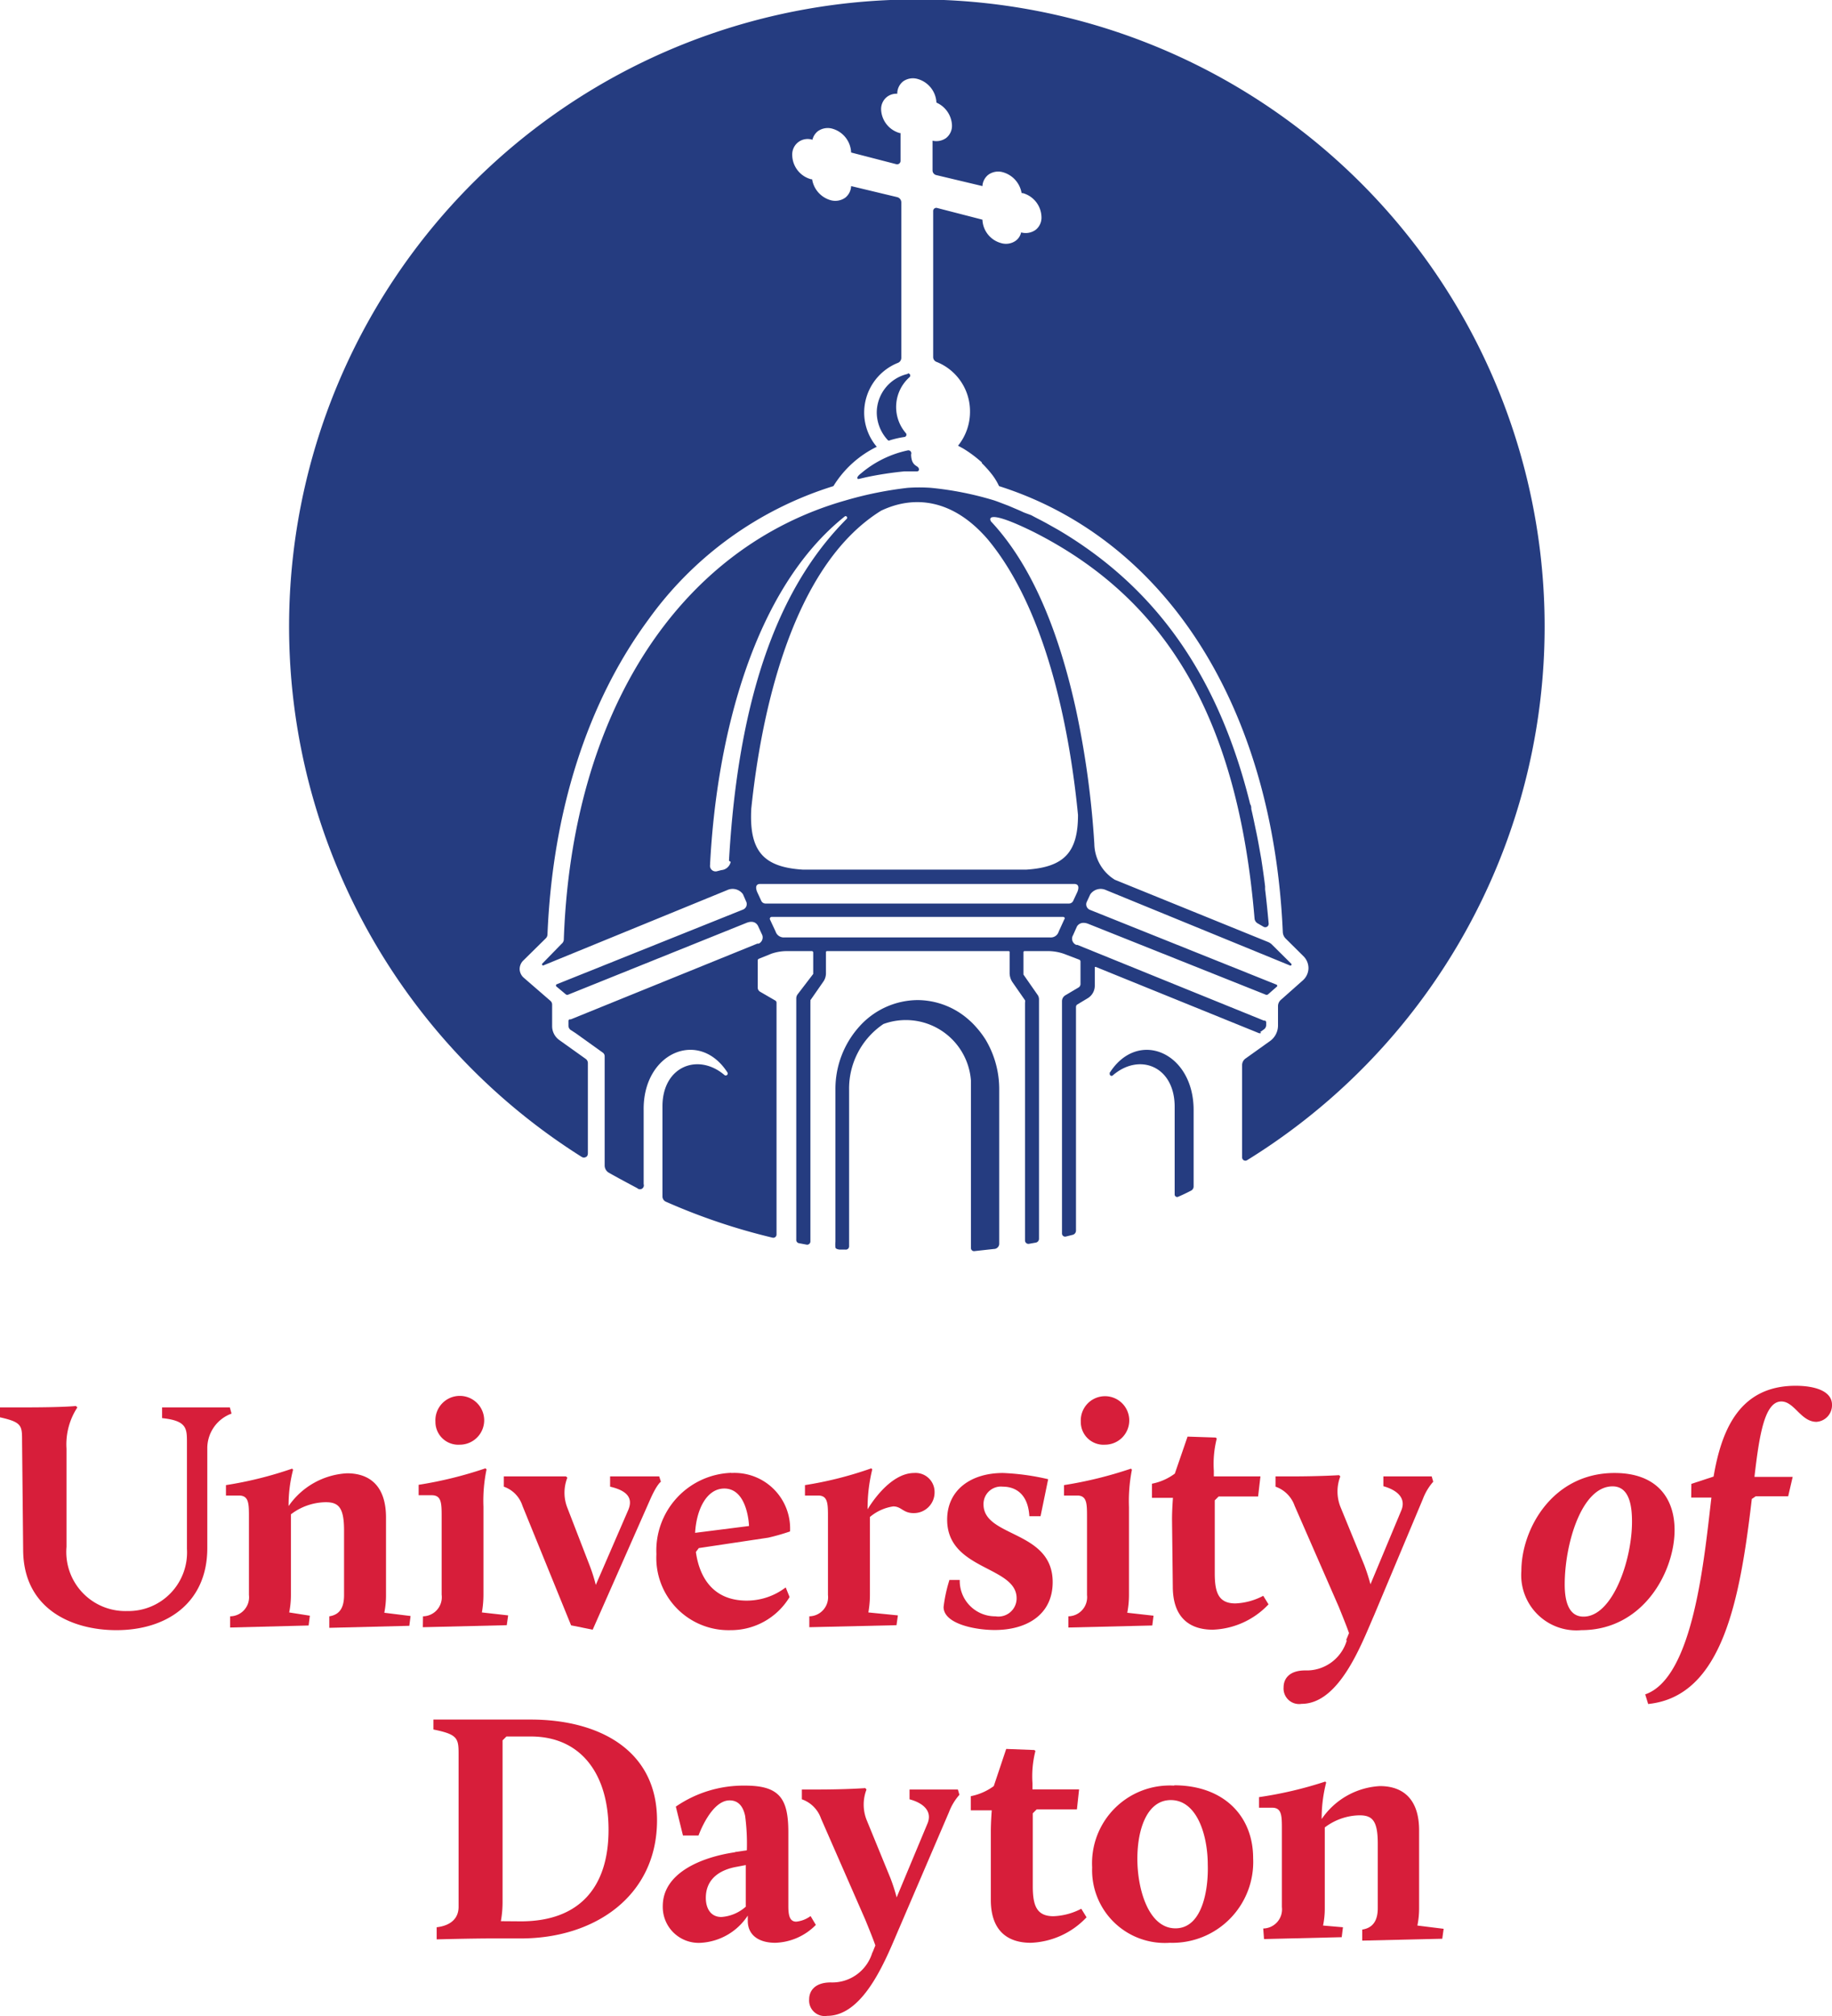 <svg id="Layer_1" data-name="Layer 1" xmlns="http://www.w3.org/2000/svg" xmlns:xlink="http://www.w3.org/1999/xlink" viewBox="0 0 117.89 129.7"><defs><style>.cls-1{fill:none;}.cls-2{clip-path:url(#clip-path);}.cls-3{fill:#253c80;}.cls-4{fill:#d71e3a;}</style><clipPath id="clip-path" transform="translate(-3.58 -4.03)"><rect class="cls-1" x="3.58" y="3.72" width="117.89" height="130.01"/></clipPath></defs><g class="cls-2"><path class="cls-3" d="M62,4a40.33,40.33,0,0,0-21,74.44.27.27,0,0,0,.31,0c.11-.06.1-.25.1-.25V72.41a.33.33,0,0,0-.13-.26l-1.71-1.22a1.1,1.1,0,0,1-.46-.9V68.65a.32.32,0,0,0-.11-.24l-1.72-1.49a.77.77,0,0,1-.26-.54v0h0a.77.77,0,0,1,.23-.56l1.45-1.43a.36.36,0,0,0,.11-.25c.33-7.93,2.57-14.92,6.47-20.22a23.07,23.07,0,0,1,11.93-8.62A6.74,6.74,0,0,1,60,32.77a3.41,3.41,0,0,1-.81-2.2h0v0a3.45,3.45,0,0,1,2.15-3.19.35.35,0,0,0,.24-.33v-10a.35.35,0,0,0-.27-.34L58.35,16a1,1,0,0,1-.37.74,1.1,1.1,0,0,1-.94.17,1.67,1.67,0,0,1-1.2-1.35l-.07,0A1.64,1.64,0,0,1,54.56,14h0v0a1,1,0,0,1,.38-.82,1,1,0,0,1,.92-.16,1,1,0,0,1,.35-.55,1.09,1.09,0,0,1,.94-.16,1.66,1.66,0,0,1,1.2,1.53v0h0l2.9.75a.22.22,0,0,0,.28-.21V12.59h-.05a1.64,1.64,0,0,1-1.2-1.52h0v0a1,1,0,0,1,.38-.81,1,1,0,0,1,.66-.2,1,1,0,0,1,.37-.79,1.09,1.09,0,0,1,.94-.16,1.66,1.66,0,0,1,1.21,1.52v0h0v0a1.67,1.67,0,0,1,1,1.46v0h0a1,1,0,0,1-.38.82,1.08,1.08,0,0,1-.87.17V15a.31.31,0,0,0,.23.29L66.8,16a1,1,0,0,1,.38-.73,1.09,1.09,0,0,1,.94-.16,1.68,1.68,0,0,1,1.2,1.34l.07,0A1.64,1.64,0,0,1,70.6,18h0a1,1,0,0,1-.37.81,1.09,1.09,0,0,1-.94.17.91.91,0,0,1-.34.53,1.09,1.09,0,0,1-.94.16,1.63,1.63,0,0,1-1.21-1.51v0h0l-2.91-.75a.2.2,0,0,0-.26.2V27a.33.33,0,0,0,.22.31A3.42,3.42,0,0,1,66,30.54v0h0a3.46,3.46,0,0,1-.77,2.16l.33.18a7.73,7.73,0,0,1,1,.72l.2.17,0,.05a7.21,7.21,0,0,1,.7.79,4,4,0,0,1,.41.69C78.54,38.69,85.49,49.38,86.13,64a.63.63,0,0,0,.19.41l1.14,1.13a1.08,1.08,0,0,1,.32.79h0v0a1.07,1.07,0,0,1-.37.77L86,68.35a.54.54,0,0,0-.18.4V70a1.23,1.23,0,0,1-.52,1l-1.57,1.12a.52.52,0,0,0-.22.42v5.94a.21.21,0,0,0,.32.18A40.34,40.34,0,0,0,62,4" transform="translate(-3.58 -4.03)"/><path class="cls-3" d="M75,73.07a.12.12,0,0,0,.17.15c1.71-1.5,4-.62,4,2v5.64a.16.16,0,0,0,.23.15c.28-.12.55-.25.82-.39a.3.3,0,0,0,.17-.27V75.43c0-3.73-3.61-5.25-5.42-2.36" transform="translate(-3.58 -4.03)"/><path class="cls-3" d="M62,28.08a2.56,2.56,0,0,0-2,2.49,2.63,2.63,0,0,0,.72,1.78.11.11,0,0,0,.13,0,6.05,6.05,0,0,1,.93-.21.15.15,0,0,0,.09-.25,2.57,2.57,0,0,1,.24-3.6.14.14,0,0,0-.12-.24" transform="translate(-3.58 -4.03)"/><path class="cls-3" d="M58.77,34.84s0,0,.07,0l.47-.11h0a22.46,22.46,0,0,1,2.48-.38h0c.5,0,.67,0,.81,0s.17-.2,0-.31-.38-.23-.39-.78v0h0A.19.19,0,0,0,62,33a6.85,6.85,0,0,0-3,1.47c-.27.21-.26.29-.24.33" transform="translate(-3.58 -4.03)"/><path class="cls-3" d="M67,70.9a6,6,0,0,0-.65-.85,4.31,4.31,0,0,0-.37-.37,5,5,0,0,0-3.36-1.32,5.08,5.08,0,0,0-3.73,1.69,6,6,0,0,0-1.55,4.07V83.9a1.7,1.7,0,0,0,0,.36c0,.06.05.12.26.15l.38,0a.21.21,0,0,0,.24-.21V74.12a5,5,0,0,1,2.21-4.22,4.2,4.2,0,0,1,5.63,3.64V84.31a.2.2,0,0,0,.21.2l1.27-.14a.34.34,0,0,0,.34-.32V74.12A6.21,6.21,0,0,0,67,70.9" transform="translate(-3.58 -4.03)"/><path class="cls-3" d="M84.67,70.42l.25-.18a.34.34,0,0,0,.14-.28v-.17a.12.12,0,0,0-.08-.11l-.07,0-12-4.87h0l-.07,0a.43.43,0,0,1-.21-.62h0l.25-.56h0s.19-.39.74-.17L85,68a.17.17,0,0,0,.17,0l.56-.49a.08.08,0,0,0,0-.14l-12-4.81h0a.38.38,0,0,1-.21-.53h0l.22-.47h0a.81.81,0,0,1,1-.28l11.84,4.85a.07.07,0,0,0,.08-.12l-1.23-1.22a.77.77,0,0,0-.26-.17l-9.85-4A2.77,2.77,0,0,1,74,58.3a58.28,58.28,0,0,0-1.18-8.62c-1.19-5.42-3-9.47-5.47-12.11-.19-.34.14-.61,2.77.69,8.6,4.36,13.12,12.06,14.19,24.85a.4.4,0,0,0,.21.32l.38.22a.22.22,0,0,0,.32-.21c-.07-.75-.14-1.48-.23-2.2l0-.19c-.07-.6-.16-1.2-.25-1.79l-.12-.67c-.07-.39-.14-.77-.22-1.14s-.19-.93-.3-1.38c0-.1,0-.21-.07-.31C82,47.55,78,41.85,71.69,38.12l-.8-.45-.32-.17-.35-.18-.28-.15L69.48,37l-.26-.12-.75-.32h0l-.71-.27h0l0,0,0,0,0,0-.2-.07a20.91,20.91,0,0,0-4.08-.81,10.68,10.68,0,0,0-1.49,0,23.85,23.85,0,0,0-4,.81h0C47.25,39.27,40.37,49.89,39.86,64.49v0a.38.38,0,0,1-.14.25L38.49,66a.07.07,0,0,0,.08.12l11.82-4.84a.82.82,0,0,1,1,.27l.2.46a.38.38,0,0,1-.2.53l-12,4.81a.09.09,0,0,0,0,.14L40,68a.17.17,0,0,0,.17,0l11.43-4.6c.56-.23.73.15.75.17h0l.25.54a.44.44,0,0,1-.2.62l-.09,0-12,4.87-.08,0a.12.12,0,0,0-.07.11V70a.34.34,0,0,0,.14.28l.31.2h0l1.76,1.26a.29.29,0,0,1,.12.23V79a.54.54,0,0,0,.26.46c.6.34,1.22.67,1.84,1A.25.25,0,0,0,45,80.2V75.43c-.05-3.71,3.58-5.24,5.4-2.4a.13.13,0,0,1-.19.16c-1.7-1.46-4-.57-4,2V81a.37.37,0,0,0,.22.33,39.69,39.69,0,0,0,6.85,2.31.21.21,0,0,0,.27-.21V68.53a.16.16,0,0,0-.08-.14l-1-.58a.31.31,0,0,1-.13-.25V65.81a.12.12,0,0,1,.08-.11l.79-.32a3.08,3.08,0,0,1,1-.17h1.61a.09.09,0,0,1,.09.08v1.33s0,0,0,.06L54.9,68a.44.44,0,0,0-.08.25V83.77A.21.21,0,0,0,55,84l.48.09a.21.21,0,0,0,.25-.21V68.49a.56.56,0,0,0,0-.12l.82-1.18a.94.94,0,0,0,.18-.57V65.29a.07.07,0,0,1,.08-.08H68.49a.06.06,0,0,1,.06.06v1.36a1.06,1.06,0,0,0,.19.59l.8,1.15a.3.3,0,0,1,0,.15V83.83a.22.22,0,0,0,.25.21l.45-.08a.25.25,0,0,0,.2-.25V68.3a.5.5,0,0,0-.08-.26l-.92-1.32,0-.11V65.27a.07.07,0,0,1,.07-.06h1.52a3.12,3.12,0,0,1,1,.17h0l1,.38a.13.13,0,0,1,.08.12v1.47a.27.27,0,0,1-.11.19l-.86.51a.44.44,0,0,0-.22.39V83.37a.2.2,0,0,0,.25.2l.44-.11a.28.28,0,0,0,.21-.27V68.8a.19.19,0,0,1,.09-.16l.65-.39a.94.94,0,0,0,.47-.81V66.23s0,0,.07,0l10.45,4.24a.2.2,0,0,0,.19,0m-34.14-11A.67.67,0,0,1,50,60l-.27.07a.36.36,0,0,1-.46-.37c.42-8.38,2.85-17.81,8.67-22.45.09-.07.21.06.13.15-3.58,3.59-6.89,9.78-7.58,22M51.93,56c.59-5.64,2.46-15.47,8.35-19.12,2.1-1,4.6-.78,6.86,1.84,4,4.81,5.35,13,5.81,17.73,0,2.43-.91,3.36-3.33,3.52H55.25c-2.57-.16-3.49-1.21-3.32-4m20.15,7.17-.37.81h0a.53.53,0,0,1-.56.38H54.06a.55.55,0,0,1-.57-.38h0l-.36-.77a.12.12,0,0,1,.11-.17H72a.1.1,0,0,1,.09.14m.3-1H52.83a.3.3,0,0,1-.26-.17l-.26-.56c-.12-.28-.11-.53.19-.53H72.7c.31,0,.32.24.21.51l-.27.58a.3.3,0,0,1-.26.17" transform="translate(-3.58 -4.03)"/><path class="cls-4" d="M5,96.73c0-1,0-1.22-1.46-1.54v-.63H5.12c2.66,0,3.34-.09,3.34-.09l.1.09a4.33,4.33,0,0,0-.7,2.66v6.31a3.8,3.8,0,0,0,3.91,4.13,3.77,3.77,0,0,0,3.84-4V96.84c0-.93,0-1.42-1.6-1.59v-.69h4.36l.11.4a2.37,2.37,0,0,0-1.56,2.26v6.39c0,3.5-2.58,5.28-5.85,5.28-2.85,0-6-1.35-6-5.19Z" transform="translate(-3.58 -4.03)"/><path class="cls-4" d="M18.39,108a1.23,1.23,0,0,0,1.21-1.37v-5c0-.87,0-1.4-.64-1.4h-.84v-.67a24.65,24.65,0,0,0,4.26-1.06l.06.07a9.08,9.08,0,0,0-.29,2.34,4.89,4.89,0,0,1,3.76-2.11c1.45,0,2.51.8,2.51,2.85v5a5.68,5.68,0,0,1-.11,1.12l1.69.21-.08.63-5.15.13V108c.71-.11.95-.61.95-1.37v-4.16c0-1.48-.36-1.81-1.18-1.81a3.76,3.76,0,0,0-2.24.78v5.19a5.68,5.68,0,0,1-.11,1.12l1.33.21-.08.63-5.05.13Z" transform="translate(-3.58 -4.03)"/><path class="cls-4" d="M30.8,108A1.23,1.23,0,0,0,32,106.61v-5c0-.87,0-1.4-.64-1.4h-.84v-.67a25.84,25.84,0,0,0,4.3-1.06l.07.07a9.83,9.83,0,0,0-.2,2.4v5.66a6.6,6.6,0,0,1-.1,1.14l1.69.19-.09.63-5.4.13Zm.8-12.52a1.57,1.57,0,1,1,1.56,1.48,1.47,1.47,0,0,1-1.56-1.48" transform="translate(-3.58 -4.03)"/><path class="cls-4" d="M37.2,100.89A1.92,1.92,0,0,0,36,99.66V99h1C38.84,99,40,99,40,99l.09.08a2.64,2.64,0,0,0,0,1.94l1.43,3.7a10.86,10.86,0,0,1,.4,1.26L44,101.18c.36-.82-.12-1.28-1.16-1.52V99H46l.11.34s-.25.15-.68,1.12l-3.71,8.4-1.39-.28Z" transform="translate(-3.58 -4.03)"/><path class="cls-4" d="M50.64,98.78a3.58,3.58,0,0,1,3.78,3.76,14,14,0,0,1-1.4.4l-4.47.67-.19.25c.23,1.65,1.12,3.13,3.27,3.13a4.13,4.13,0,0,0,2.51-.85l.25.62a4.41,4.41,0,0,1-3.79,2.13A4.65,4.65,0,0,1,45.82,104a5,5,0,0,1,4.82-5.23m-2.33,3.86,3.47-.44s-.07-2.41-1.59-2.41c-1.12,0-1.79,1.31-1.88,2.85" transform="translate(-3.58 -4.03)"/><path class="cls-4" d="M55.66,108a1.23,1.23,0,0,0,1.2-1.37v-5c0-.87,0-1.4-.63-1.4h-.85v-.67a23.78,23.78,0,0,0,4.27-1.08l.06.07a10.38,10.38,0,0,0-.3,2.57s1.33-2.34,3-2.34A1.22,1.22,0,0,1,63.72,100a1.33,1.33,0,0,1-1.35,1.36c-.68,0-.78-.43-1.31-.43a3,3,0,0,0-1.5.68v5a6.6,6.6,0,0,1-.1,1.14l1.9.19-.09.63-5.61.13Z" transform="translate(-3.58 -4.03)"/><path class="cls-4" d="M64.65,105.66h.69a2.28,2.28,0,0,0,2.3,2.34A1.17,1.17,0,0,0,69,106.84c0-2.09-4.47-1.79-4.47-5.06,0-1.9,1.52-3,3.59-3a15.4,15.4,0,0,1,2.91.4l-.49,2.38h-.72c-.1-1.62-1.09-1.9-1.7-1.9a1.12,1.12,0,0,0-1.25,1.14c0,2.14,4.45,1.65,4.45,5,0,2.09-1.66,3.08-3.73,3.08-1.27,0-3.29-.4-3.29-1.48a9.47,9.47,0,0,1,.38-1.75" transform="translate(-3.58 -4.03)"/><path class="cls-4" d="M72.33,108a1.23,1.23,0,0,0,1.2-1.37v-5c0-.87,0-1.4-.63-1.4h-.85v-.67a26.15,26.15,0,0,0,4.31-1.06l.06.07a10.32,10.32,0,0,0-.19,2.4v5.66a6,6,0,0,1-.11,1.14l1.69.19-.08.63-5.4.13Zm.8-12.52a1.56,1.56,0,1,1,1.56,1.48,1.46,1.46,0,0,1-1.56-1.48" transform="translate(-3.58 -4.03)"/><path class="cls-4" d="M79,101.75c0-.61.06-1.37.06-1.37H77.71v-.91a3.63,3.63,0,0,0,1.47-.65L80,96.44l1.81.06.07.06a6.65,6.65,0,0,0-.19,2.07V99h3l-.15,1.29H82l-.25.25v4.69c0,1.22.23,1.94,1.33,1.94a4.18,4.18,0,0,0,1.79-.49l.34.55a5.18,5.18,0,0,1-3.59,1.63c-1.52,0-2.57-.81-2.57-2.77Z" transform="translate(-3.58 -4.03)"/><path class="cls-4" d="M90.2,109.54l.19-.46c-.13-.38-.38-1-.65-1.67l-2.85-6.52a2,2,0,0,0-1.23-1.23V99h1c1.88,0,3.09-.08,3.09-.08l.08.08a2.69,2.69,0,0,0,0,1.94l1.54,3.76a12.81,12.81,0,0,1,.4,1.24l2-4.79c.31-.82-.38-1.3-1.17-1.52V99h3.11l.1.34a3.6,3.6,0,0,0-.67,1.12L92,107.94c-.78,1.77-2.21,5.69-4.66,5.69a1,1,0,0,1-1.16-1.07c0-.51.33-1.08,1.39-1.08a2.69,2.69,0,0,0,2.68-1.94" transform="translate(-3.58 -4.03)"/><path class="cls-4" d="M107.48,98.78c2.68,0,3.86,1.58,3.86,3.67,0,2.66-2,6.44-6,6.44a3.55,3.55,0,0,1-3.86-3.8c0-2.7,2-6.31,6-6.31m-2,9.24c1.87,0,3.12-3.63,3.12-6.1,0-.88-.11-2.28-1.25-2.28-2,0-3.08,3.72-3.08,6.31,0,1.21.32,2.07,1.21,2.07" transform="translate(-3.58 -4.03)"/><path class="cls-4" d="M112.42,99.48l1.43-.47c.51-3,1.67-5.84,5.28-5.84,1.22,0,2.34.33,2.34,1.22a1.07,1.07,0,0,1-1,1.1c-1,0-1.42-1.31-2.26-1.31-1.08,0-1.42,2.17-1.73,4.85h2.46l-.29,1.25h-2.09l-.25.17c-.76,6.47-1.88,12.7-6.67,13.19l-.19-.62c3.12-1.07,3.8-8.8,4.26-12.66h-1.3Z" transform="translate(-3.58 -4.03)"/><path class="cls-4" d="M31.68,128c.88-.1,1.41-.55,1.41-1.31v-9.87c0-1-.1-1.23-1.62-1.54v-.64h6.26c4.33,0,8.13,1.92,8.13,6.48,0,4.86-4,7.6-8.76,7.6H35.29c-1.42,0-3.61.06-3.61.06Zm5.42-.38c3.69,0,5.64-2.11,5.64-5.89,0-3.54-1.74-6-5-6H36.17l-.25.25v10.45a6.76,6.76,0,0,1-.11,1.18Z" transform="translate(-3.58 -4.03)"/><path class="cls-4" d="M50.9,123.16l.74-.11a13.65,13.65,0,0,0-.11-2.21c-.13-.62-.44-1-1-1-1.2,0-2,2.26-2,2.26h-1l-.46-1.86a7.68,7.68,0,0,1,4.47-1.35c2.22,0,2.77.85,2.77,3v4.75c0,.63.1,1,.51,1a1.87,1.87,0,0,0,.92-.36l.34.57A3.82,3.82,0,0,1,53.47,129c-1.07,0-1.77-.5-1.77-1.41v-.34a3.88,3.88,0,0,1-3,1.75,2.31,2.31,0,0,1-2.47-2.36c0-2.13,2.47-3.14,4.62-3.46m.72,3.48V124l-.57.11c-1.1.19-2,.78-2,2,0,.66.3,1.23,1,1.23a2.63,2.63,0,0,0,1.59-.68" transform="translate(-3.58 -4.03)"/><path class="cls-4" d="M59.72,129.64l.19-.47c-.13-.38-.38-1-.65-1.66L56.41,121a2,2,0,0,0-1.23-1.23v-.63h1c1.87,0,3.08-.09,3.08-.09l.08.09a2.69,2.69,0,0,0,0,1.94l1.54,3.76a12,12,0,0,1,.4,1.24l2-4.79c.31-.82-.38-1.31-1.17-1.52v-.63h3.11l.1.34a3.61,3.61,0,0,0-.67,1.11L61.47,128c-.78,1.78-2.21,5.7-4.66,5.7a1,1,0,0,1-1.16-1.07c0-.51.34-1.08,1.39-1.08a2.69,2.69,0,0,0,2.68-1.94" transform="translate(-3.58 -4.03)"/><path class="cls-4" d="M67.34,121.85c0-.61.06-1.37.06-1.37H66.05v-.91a3.71,3.71,0,0,0,1.48-.65l.8-2.39,1.81.07.07.06a6.57,6.57,0,0,0-.19,2.07v.4h3l-.14,1.29H70.29l-.25.25v4.68c0,1.23.23,1.94,1.33,1.94a4.18,4.18,0,0,0,1.79-.48l.34.55A5.19,5.19,0,0,1,69.91,129c-1.52,0-2.57-.8-2.57-2.76Z" transform="translate(-3.58 -4.03)"/><path class="cls-4" d="M79.13,118.87c3.17,0,5.09,1.95,5.09,4.69A5.2,5.2,0,0,1,78.86,129a4.68,4.68,0,0,1-5-4.85,5,5,0,0,1,5.29-5.26m.07,9.18c1.77,0,2.13-2.59,2.08-4.09,0-1.9-.69-4.16-2.38-4.16-1.5,0-2.15,1.82-2.15,3.78s.72,4.47,2.45,4.47" transform="translate(-3.58 -4.03)"/><path class="cls-4" d="M84.87,128.08a1.23,1.23,0,0,0,1.2-1.38v-5c0-.86,0-1.39-.63-1.39H84.6v-.68a25.27,25.27,0,0,0,4.26-1l.06.06a9.27,9.27,0,0,0-.29,2.35,4.85,4.85,0,0,1,3.75-2.12c1.46,0,2.52.81,2.52,2.85v5a5.55,5.55,0,0,1-.11,1.12l1.69.21-.09.64-5.15.12v-.71c.72-.11,1-.62,1-1.38v-4.15c0-1.48-.35-1.82-1.18-1.82a3.8,3.8,0,0,0-2.23.78v5.19a5.55,5.55,0,0,1-.11,1.12L90,128l-.08.64-5,.12Z" transform="translate(-3.58 -4.03)"/></g></svg>